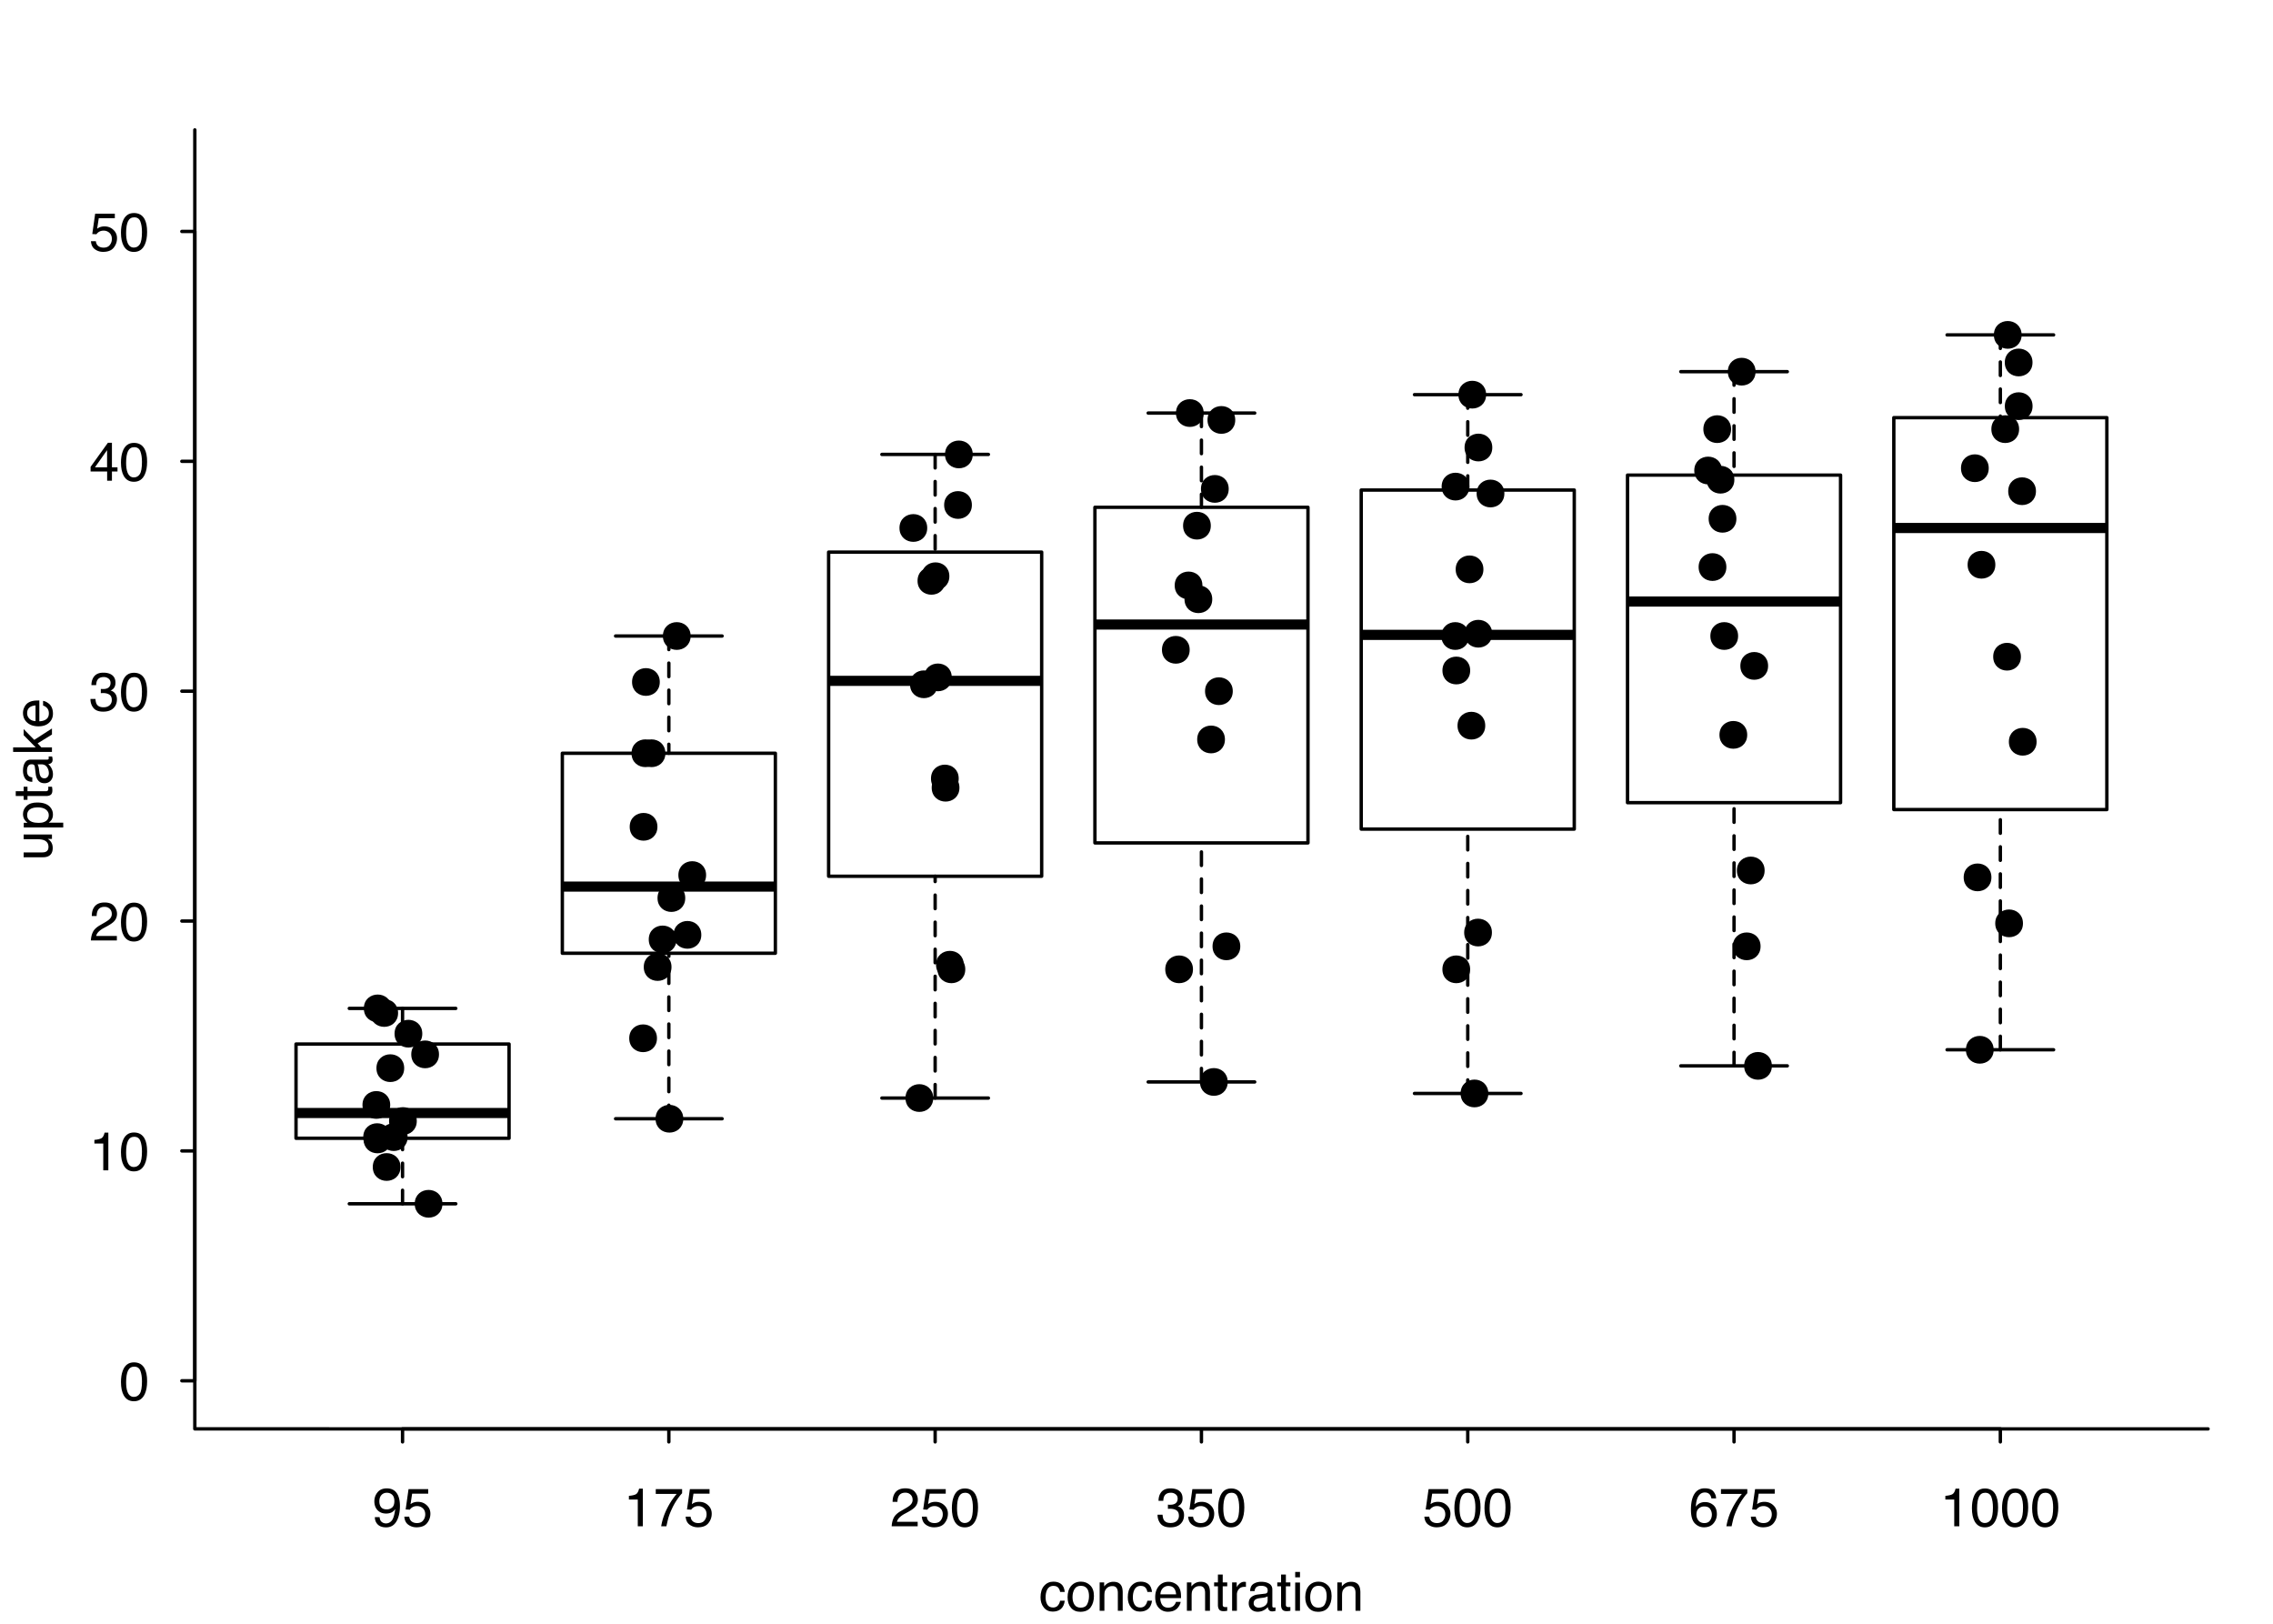 <svg xmlns="http://www.w3.org/2000/svg" xmlns:xlink="http://www.w3.org/1999/xlink" width="672" height="480" viewBox="0 0 504 360"><defs><symbol overflow="visible" id="glyph0-0"><path d="M.39 0v-8.61h6.83V0zm5.75-1.078V-7.53H1.47v6.452z"/></symbol><symbol overflow="visible" id="glyph0-1"><path d="M1.594-2.03c.03.585.254.983.672 1.202.218.125.46.187.734.187.5 0 .926-.208 1.28-.626.353-.425.61-1.28.767-2.562-.242.367-.53.625-.875.78-.344.15-.72.22-1.125.22-.805 0-1.445-.25-1.922-.75-.47-.508-.703-1.16-.703-1.953 0-.76.234-1.427.703-2 .47-.583 1.156-.876 2.063-.876 1.218 0 2.062.554 2.53 1.656.25.605.376 1.36.376 2.266 0 1.03-.153 1.945-.453 2.734C5.13-.426 4.26.234 3.03.234 2.22.234 1.6.02 1.173-.406c-.43-.438-.64-.977-.64-1.625zm1.593-1.72a1.81 1.81 0 0 0 1.157-.406c.343-.282.515-.766.515-1.453 0-.613-.157-1.07-.47-1.374-.312-.3-.71-.454-1.187-.454-.512 0-.918.172-1.22.516-.303.344-.452.81-.452 1.39 0 .544.13.977.392 1.298.27.324.69.484 1.266.484z"/></symbol><symbol overflow="visible" id="glyph0-2"><path d="M1.484-2.14c.07.605.352 1.023.844 1.25.25.117.535.17.86.17.624 0 1.085-.194 1.39-.593.3-.394.453-.835.453-1.328 0-.583-.182-1.036-.546-1.36a1.85 1.85 0 0 0-1.28-.484c-.368 0-.68.074-.938.218-.262.137-.48.329-.657.58l-.923-.048.64-4.516h4.36v1.016H2.126l-.36 2.328c.196-.145.383-.254.563-.328a2.887 2.887 0 0 1 1.078-.188c.77 0 1.422.25 1.953.75.538.492.812 1.117.812 1.875 0 .793-.25 1.496-.75 2.11C4.93-.083 4.148.22 3.078.22a3.02 3.02 0 0 1-1.812-.58C.742-.74.453-1.335.39-2.14z"/></symbol><symbol overflow="visible" id="glyph0-3"><path d="M1.156-5.938v-.812c.758-.07 1.285-.195 1.578-.375.3-.176.532-.586.688-1.234h.828V0H3.125v-5.938z"/></symbol><symbol overflow="visible" id="glyph0-4"><path d="M6.28-8.25v.922c-.272.262-.632.715-1.077 1.36a13.64 13.64 0 0 0-1.187 2.093 14.947 14.947 0 0 0-.782 2A41.97 41.97 0 0 0 2.797 0H1.64c.258-1.602.844-3.195 1.75-4.78A16.026 16.026 0 0 1 5.08-7.188H.438V-8.25z"/></symbol><symbol overflow="visible" id="glyph0-5"><path d="M.375 0c.04-.72.19-1.344.453-1.875.258-.54.766-1.03 1.516-1.47L3.47-4c.5-.29.85-.54 1.06-.75.322-.32.486-.69.486-1.11 0-.488-.153-.874-.454-1.156-.292-.29-.68-.437-1.156-.437-.73 0-1.23.273-1.5.812-.156.304-.242.71-.25 1.218H.578c.008-.726.145-1.32.406-1.78.457-.814 1.266-1.22 2.422-1.22.957 0 1.656.262 2.094.78.445.525.672 1.103.672 1.736 0 .668-.234 1.242-.703 1.718-.275.282-.763.622-1.47 1.016l-.813.438a5.12 5.12 0 0 0-.89.61c-.4.335-.65.71-.75 1.124H6.14v1z"/></symbol><symbol overflow="visible" id="glyph0-6"><path d="M3.25-8.39c1.082 0 1.867.45 2.36 1.343.374.688.562 1.637.562 2.844 0 1.137-.172 2.078-.516 2.828C5.164-.3 4.36.235 3.234.235c-1 0-1.75-.438-2.25-1.313C.578-1.816.374-2.8.374-4.03c0-.947.126-1.767.376-2.454.457-1.27 1.29-1.907 2.5-1.907zM3.234-.735c.55 0 .99-.24 1.313-.72.32-.487.484-1.394.484-2.718 0-.945-.12-1.726-.358-2.344-.23-.613-.684-.92-1.36-.92-.624-.002-1.085.29-1.374.873-.282.586-.422 1.446-.422 2.58 0 .854.093 1.542.28 2.06.282.794.76 1.19 1.438 1.19z"/></symbol><symbol overflow="visible" id="glyph0-7"><path d="M3.125.234c-1 0-1.727-.27-2.172-.812-.45-.55-.672-1.22-.672-2h1.11c.04.543.14.937.298 1.187.28.437.773.656 1.484.656.562 0 1.008-.145 1.344-.438.332-.3.5-.687.5-1.156 0-.57-.18-.973-.532-1.203-.355-.24-.843-.36-1.468-.36-.075 0-.15.007-.22.015H2.58v-.938c.113.024.207.032.28.032h.236c.394 0 .72-.064.97-.19.444-.218.67-.608.67-1.17 0-.415-.152-.735-.453-.954a1.64 1.64 0 0 0-1.03-.343c-.7 0-1.184.234-1.453.703-.15.25-.23.617-.25 1.093H.5c0-.626.125-1.157.375-1.594.426-.782 1.18-1.172 2.266-1.172.852 0 1.516.195 1.985.578.47.375.703.93.703 1.656 0 .512-.137.93-.406 1.25-.18.2-.402.356-.672.47.438.124.78.358 1.03.702s.376.766.376 1.266c0 .804-.265 1.46-.797 1.968-.524.5-1.266.75-2.235.75z"/></symbol><symbol overflow="visible" id="glyph0-8"><path d="M3.516-8.422c.937 0 1.586.246 1.953.735.374.48.56.98.56 1.5H4.985c-.062-.333-.164-.594-.296-.782-.262-.35-.65-.53-1.157-.53-.592 0-1.07.277-1.42.828-.344.543-.532 1.32-.563 2.328.238-.35.54-.617.906-.797a2.61 2.61 0 0 1 1.125-.235c.707 0 1.32.227 1.844.672.52.45.78 1.12.78 2.016 0 .76-.25 1.437-.75 2.03C4.963-.07 4.26.22 3.345.22 2.55.22 1.867-.08 1.297-.673c-.563-.6-.844-1.61-.844-3.015 0-1.04.125-1.926.375-2.657.488-1.383 1.383-2.078 2.688-2.078zM3.436-.72c.552 0 .962-.186 1.236-.56.28-.376.422-.818.422-1.33a2.21 2.21 0 0 0-.375-1.218c-.243-.383-.69-.578-1.345-.578-.45 0-.844.152-1.188.453-.343.293-.515.742-.515 1.344 0 .532.156.98.47 1.344.31.368.74.547 1.296.547z"/></symbol><symbol overflow="visible" id="glyph0-9"><path d="M3.97-2.97v-3.81L1.28-2.97zM3.983 0v-2.047H.313v-1.03l3.843-5.345h.89v5.453h1.235v.923H5.048V0z"/></symbol><symbol overflow="visible" id="glyph0-10"><path d="M3.188-6.453c.707 0 1.28.172 1.718.516.446.343.72.933.813 1.765H4.687c-.063-.383-.204-.703-.422-.953-.22-.258-.58-.39-1.079-.39-.667 0-1.148.327-1.437.984-.188.428-.28.952-.28 1.577s.128 1.156.39 1.594c.27.43.69.64 1.265.64.438 0 .78-.132 1.03-.405.26-.27.44-.633.532-1.094H5.72c-.118.837-.407 1.447-.876 1.83-.47.386-1.07.578-1.797.578-.824 0-1.48-.3-1.97-.907-.49-.6-.733-1.35-.733-2.25 0-1.1.265-1.956.797-2.56.54-.615 1.223-.923 2.048-.923zm-.157.03z"/></symbol><symbol overflow="visible" id="glyph0-11"><path d="M3.266-.688c.695 0 1.175-.257 1.437-.78.258-.532.39-1.118.39-1.766 0-.594-.093-1.07-.28-1.438-.305-.57-.813-.86-1.532-.86-.647 0-1.116.247-1.405.735-.293.492-.438 1.086-.438 1.78 0 .67.145 1.228.438 1.673.29.438.754.657 1.39.657zm.046-5.765c.8 0 1.477.273 2.032.812.562.53.843 1.324.843 2.374 0 1.012-.246 1.852-.734 2.516-.492.656-1.25.984-2.28.984-.868 0-1.556-.29-2.064-.875C.597-1.235.343-2.02.343-3c0-1.05.265-1.89.797-2.516.54-.625 1.266-.937 2.173-.937zm-.046.03z"/></symbol><symbol overflow="visible" id="glyph0-12"><path d="M.78-6.28h1v.89c.29-.364.603-.626.94-.782.33-.164.702-.25 1.108-.25.883 0 1.485.313 1.797.938.176.343.266.828.266 1.453V0H4.814v-3.953c0-.383-.06-.692-.172-.922-.187-.395-.527-.594-1.015-.594-.25 0-.453.03-.61.08a1.577 1.577 0 0 0-.765.515 1.52 1.52 0 0 0-.344.64c-.054.22-.078.54-.078.954V0H.78zm2.47-.142z"/></symbol><symbol overflow="visible" id="glyph0-13"><path d="M3.39-6.422c.446 0 .88.106 1.297.313.415.212.735.48.954.813.208.324.348.695.423 1.11.062.292.093.757.093 1.39h-4.61c.02.637.173 1.15.454 1.53.28.388.72.58 1.313.58.55 0 .988-.18 1.312-.547.188-.207.32-.454.406-.735h1.032c-.023.232-.11.486-.265.767A3.15 3.15 0 0 1 5.28-.5 2.46 2.46 0 0 1 4.08.125c-.25.063-.54.094-.86.094-.78 0-1.445-.282-1.984-.845-.543-.57-.812-1.367-.812-2.39 0-1.008.27-1.83.812-2.454.55-.632 1.27-.952 2.157-.952zm1.672 2.78c-.042-.456-.14-.82-.296-1.092-.282-.508-.762-.766-1.438-.766-.492 0-.902.18-1.234.53-.324.345-.496.79-.516 1.33zm-1.78-2.78z"/></symbol><symbol overflow="visible" id="glyph0-14"><path d="M.984-8.03h1.063v1.75h1v.858h-1v4.11c0 .218.078.367.234.437.072.043.208.063.408.063h.156a1.59 1.59 0 0 1 .203-.016V0a2.21 2.21 0 0 1-.375.063c-.125.02-.266.03-.422.03-.492 0-.824-.124-1-.374-.18-.25-.266-.58-.266-.986v-4.156H.14v-.86h.844z"/></symbol><symbol overflow="visible" id="glyph0-15"><path d="M.797-6.28h1.015v1.093c.07-.22.27-.477.594-.782.32-.3.692-.452 1.11-.452.02 0 .05.008.093.016.05 0 .132.008.25.015v1.11c-.063-.01-.122-.017-.172-.017h-.172c-.532 0-.946.172-1.235.516a1.77 1.77 0 0 0-.42 1.17V0H.796z"/></symbol><symbol overflow="visible" id="glyph0-16"><path d="M1.578-1.672c0 .305.11.543.328.72.227.18.492.264.797.264.375 0 .735-.082 1.078-.25.595-.29.892-.757.892-1.406v-.844a2.78 2.78 0 0 1-.516.204c-.2.054-.398.09-.593.11l-.626.077c-.386.055-.68.137-.874.25-.325.18-.485.47-.485.875zM4.14-3.797c.24-.03.4-.133.485-.312.04-.093.063-.226.063-.406 0-.35-.133-.61-.39-.765-.25-.165-.61-.25-1.08-.25-.554 0-.945.147-1.17.436-.138.168-.228.414-.267.735H.798c.02-.77.27-1.304.75-1.61.488-.3 1.05-.452 1.687-.452.74 0 1.336.14 1.797.422.458.28.69.72.69 1.313v3.61c0 .104.018.194.06.264.052.063.15.094.298.094h.14c.063-.007.13-.018.204-.03v.78c-.168.04-.297.068-.39.08-.087.02-.2.03-.345.03-.367 0-.625-.132-.78-.39-.095-.133-.157-.328-.188-.578-.22.28-.532.527-.94.734A2.805 2.805 0 0 1 2.47.22c-.587 0-1.064-.18-1.44-.532C.665-.664.485-1.11.485-1.643c0-.58.18-1.034.547-1.358.365-.32.837-.52 1.423-.594zm-.874-2.625z"/></symbol><symbol overflow="visible" id="glyph0-17"><path d="M.78-6.25h1.064V0H.78zm0-2.36h1.064v1.204H.78z"/></symbol><symbol overflow="visible" id="glyph1-0"><path d="M0-.39h-8.61v-6.83H0zm-1.078-5.75H-7.53v4.67h6.452z"/></symbol><symbol overflow="visible" id="glyph1-1"><path d="M-6.28-1.828h4.17c.325 0 .587-.05.782-.156.375-.188.562-.536.562-1.047 0-.728-.328-1.228-.984-1.5-.352-.146-.832-.22-1.438-.22H-6.28v-1.047H0v.984h-.922c.242.137.438.305.594.5.332.407.5.9.5 1.47 0 .898-.3 1.507-.906 1.827-.313.18-.74.266-1.282.266H-6.28zm-.142-1.453z"/></symbol><symbol overflow="visible" id="glyph1-2"><path d="M-.703-3.422c0-.488-.207-.894-.625-1.22-.414-.33-1.03-.5-1.844-.5-.5 0-.93.076-1.297.22-.686.274-1.03.774-1.03 1.5 0 .73.367 1.23 1.094 1.5.386.15.883.22 1.484.22.492 0 .902-.07 1.235-.22.656-.27.984-.77.984-1.5zM-6.25-.687V-1.72h.828c-.28-.206-.5-.436-.656-.686-.227-.352-.344-.77-.344-1.25 0-.72.274-1.32.813-1.813.544-.5 1.32-.75 2.33-.75 1.374 0 2.354.36 2.936 1.08.375.45.563.976.563 1.577 0 .47-.107.868-.314 1.188-.125.188-.328.398-.61.625H2.5v1.063z"/></symbol><symbol overflow="visible" id="glyph1-3"><path d="M-8.03-.984v-1.063h1.75v-1h.858v1h4.11c.218 0 .367-.078.437-.234.043-.072.063-.208.063-.408v-.156a1.59 1.59 0 0 1-.016-.203H0c.03.117.05.242.063.375.02.125.03.266.03.422 0 .492-.124.824-.374 1-.25.18-.58.266-.986.266h-4.156v.843h-.86v-.844z"/></symbol><symbol overflow="visible" id="glyph1-4"><path d="M-1.672-1.578c.305 0 .543-.11.72-.328a1.24 1.24 0 0 0 .264-.797c0-.375-.082-.735-.25-1.078-.29-.595-.757-.892-1.406-.892h-.844c.075.137.14.31.204.516.054.2.09.398.11.593l.077.626c.055.386.137.68.25.874.18.325.47.485.875.485zM-3.797-4.14c-.03-.24-.133-.4-.312-.485a1.077 1.077 0 0 0-.406-.063c-.35 0-.61.133-.765.39-.165.25-.25.61-.25 1.08 0 .554.147.945.436 1.17.168.138.414.228.735.267v.983c-.77-.02-1.304-.27-1.61-.75-.3-.488-.452-1.05-.452-1.687 0-.74.14-1.336.422-1.797.28-.458.72-.69 1.313-.69h3.61c.104 0 .194-.018.264-.06.063-.052.094-.15.094-.298v-.14c-.007-.063-.018-.13-.03-.204h.78c.04.168.068.297.08.39.02.087.03.2.03.345 0 .367-.132.625-.39.78-.133.095-.328.157-.578.188.28.22.527.532.734.94.207.397.313.835.313 1.31 0 .587-.18 1.064-.532 1.44-.352.366-.797.546-1.33.546-.58 0-1.034-.18-1.358-.547-.32-.365-.52-.837-.594-1.423zm-2.625.874z"/></symbol><symbol overflow="visible" id="glyph1-5"><path d="M-8.61-.75v-1.016h5L-6.28-4.47v-1.343l2.358 2.39L0-5.952v1.344l-3.172 1.954.813.89H0V-.75z"/></symbol><symbol overflow="visible" id="glyph1-6"><path d="M-6.422-3.39c0-.446.106-.88.313-1.297.212-.415.48-.735.813-.954a3.036 3.036 0 0 1 1.11-.423c.292-.062.757-.093 1.39-.093v4.61c.637-.02 1.15-.173 1.53-.454.388-.28.58-.72.58-1.313 0-.55-.18-.988-.547-1.312a1.904 1.904 0 0 0-.735-.406v-1.032c.232.023.486.11.767.265.28.156.516.328.703.516.313.323.52.725.625 1.202.063.25.094.54.094.86 0 .78-.282 1.445-.845 1.984-.57.543-1.367.812-2.39.812-1.008 0-1.83-.27-2.454-.812-.632-.55-.952-1.27-.952-2.157zm2.78-1.672c-.456.042-.82.14-1.092.296-.508.282-.766.762-.766 1.438 0 .492.18.902.53 1.234.345.324.79.496 1.33.516zm-2.78 1.78z"/></symbol></defs><g id="surface71"><path fill="#fff" d="M0 0h504v360H0z"/><path d="M65.637 246.762h47.238" fill="none" stroke-width="2.25" stroke-linejoin="round" stroke="#000" stroke-miterlimit="10"/><path d="M89.258 266.89v-14.523M89.258 223.574v7.9" fill="none" stroke-width=".75" stroke-linecap="round" stroke-linejoin="round" stroke="#000" stroke-dasharray="3,3" stroke-miterlimit="10"/><path d="M77.45 266.89h23.616M77.45 223.574h23.616M65.637 252.367h47.238v-20.894H65.637v20.894" fill="none" stroke-width=".75" stroke-linecap="round" stroke-linejoin="round" stroke="#000" stroke-miterlimit="10"/><path d="M124.688 196.563h47.234" fill="none" stroke-width="2.25" stroke-linejoin="round" stroke="#000" stroke-miterlimit="10"/><path d="M148.305 248.035V211.34M148.305 141.012v25.992" fill="none" stroke-width=".75" stroke-linecap="round" stroke-linejoin="round" stroke="#000" stroke-dasharray="3,3" stroke-miterlimit="10"/><path d="M136.496 248.035h23.617M136.496 141.012h23.617M124.688 211.34h47.234v-44.336h-47.234v44.336" fill="none" stroke-width=".75" stroke-linecap="round" stroke-linejoin="round" stroke="#000" stroke-miterlimit="10"/><path d="M183.734 150.95h47.24" fill="none" stroke-width="2.25" stroke-linejoin="round" stroke="#000" stroke-miterlimit="10"/><path d="M207.352 243.45v-49.18M207.352 100.75v21.66" fill="none" stroke-width=".75" stroke-linecap="round" stroke-linejoin="round" stroke="#000" stroke-dasharray="3,3" stroke-miterlimit="10"/><path d="M195.543 243.45h23.617M195.543 100.75h23.617M183.734 194.27h47.24v-71.86h-47.24v71.86" fill="none" stroke-width=".75" stroke-linecap="round" stroke-linejoin="round" stroke="#000" stroke-miterlimit="10"/><path d="M242.78 138.465h47.24" fill="none" stroke-width="2.25" stroke-linejoin="round" stroke="#000" stroke-miterlimit="10"/><path d="M266.398 239.88v-53M266.398 91.578v20.895" fill="none" stroke-width=".75" stroke-linecap="round" stroke-linejoin="round" stroke="#000" stroke-dasharray="3,3" stroke-miterlimit="10"/><path d="M254.59 239.88h23.62M254.59 91.578h23.62M242.78 186.88h47.24v-74.407h-47.24v74.406" fill="none" stroke-width=".75" stroke-linecap="round" stroke-linejoin="round" stroke="#000" stroke-miterlimit="10"/><path d="M301.828 140.758h47.238" fill="none" stroke-width="2.25" stroke-linejoin="round" stroke="#000" stroke-miterlimit="10"/><path d="M325.45 242.43v-58.61M325.45 87.5v21.148" fill="none" stroke-width=".75" stroke-linecap="round" stroke-linejoin="round" stroke="#000" stroke-dasharray="3,3" stroke-miterlimit="10"/><path d="M313.637 242.43h23.62M313.637 87.5h23.62M301.828 183.82h47.238v-75.172h-47.238v75.172" fill="none" stroke-width=".75" stroke-linecap="round" stroke-linejoin="round" stroke="#000" stroke-miterlimit="10"/><path d="M360.875 133.367h47.238" fill="none" stroke-width="2.25" stroke-linejoin="round" stroke="#000" stroke-miterlimit="10"/><path d="M384.496 236.313V177.96M384.496 82.402v22.934" fill="none" stroke-width=".75" stroke-linecap="round" stroke-linejoin="round" stroke="#000" stroke-dasharray="3,3" stroke-miterlimit="10"/><path d="M372.688 236.313h23.617M372.688 82.402h23.617M360.875 177.96h47.238v-72.624h-47.238v72.625" fill="none" stroke-width=".75" stroke-linecap="round" stroke-linejoin="round" stroke="#000" stroke-miterlimit="10"/><path d="M419.922 117.06h47.238" fill="none" stroke-width="2.25" stroke-linejoin="round" stroke="#000" stroke-miterlimit="10"/><path d="M443.543 232.746v-53.258M443.543 74.25v18.348" fill="none" stroke-width=".75" stroke-linecap="round" stroke-linejoin="round" stroke="#000" stroke-dasharray="3,3" stroke-miterlimit="10"/><path d="M431.734 232.746h23.618M431.734 74.25h23.618M419.922 179.488h47.238v-86.89h-47.238v86.89M89.258 316.8h354.285M89.258 316.8v2.88M148.305 316.8v2.88M207.352 316.8v2.88M266.398 316.8v2.88M325.45 316.8v2.88M384.496 316.8v2.88M443.543 316.8v2.88" fill="none" stroke-width=".75" stroke-linecap="round" stroke-linejoin="round" stroke="#000" stroke-miterlimit="10"/><use xlink:href="#glyph0-1" x="82.586" y="338.398"/><use xlink:href="#glyph0-2" x="89.26" y="338.398"/><use xlink:href="#glyph0-3" x="138.293" y="338.398"/><use xlink:href="#glyph0-4" x="144.967" y="338.398"/><use xlink:href="#glyph0-2" x="151.641" y="338.398"/><use xlink:href="#glyph0-5" x="197.34" y="338.398"/><use xlink:href="#glyph0-2" x="204.014" y="338.398"/><use xlink:href="#glyph0-6" x="210.688" y="338.398"/><use xlink:href="#glyph0-7" x="256.387" y="338.398"/><use xlink:href="#glyph0-2" x="263.061" y="338.398"/><use xlink:href="#glyph0-6" x="269.734" y="338.398"/><use xlink:href="#glyph0-2" x="315.438" y="338.398"/><use xlink:href="#glyph0-6" x="322.111" y="338.398"/><use xlink:href="#glyph0-6" x="328.785" y="338.398"/><use xlink:href="#glyph0-8" x="374.484" y="338.398"/><use xlink:href="#glyph0-4" x="381.158" y="338.398"/><use xlink:href="#glyph0-2" x="387.832" y="338.398"/><use xlink:href="#glyph0-3" x="430.195" y="338.398"/><use xlink:href="#glyph0-6" x="436.869" y="338.398"/><use xlink:href="#glyph0-6" x="443.543" y="338.398"/><use xlink:href="#glyph0-6" x="450.217" y="338.398"/><path d="M43.2 306.133V51.316M43.2 306.133h-2.88M43.2 255.168h-2.88M43.2 204.207h-2.88M43.2 153.242h-2.88M43.2 102.277h-2.88M43.2 51.316h-2.88" fill="none" stroke-width=".75" stroke-linecap="round" stroke-linejoin="round" stroke="#000" stroke-miterlimit="10"/><use xlink:href="#glyph0-6" x="26.449" y="310.438"/><use xlink:href="#glyph0-3" x="19.773" y="259.473"/><use xlink:href="#glyph0-6" x="26.447" y="259.473"/><use xlink:href="#glyph0-5" x="19.773" y="208.512"/><use xlink:href="#glyph0-6" x="26.447" y="208.512"/><use xlink:href="#glyph0-7" x="19.773" y="157.547"/><use xlink:href="#glyph0-6" x="26.447" y="157.547"/><use xlink:href="#glyph0-9" x="19.773" y="106.582"/><use xlink:href="#glyph0-6" x="26.447" y="106.582"/><use xlink:href="#glyph0-2" x="19.773" y="55.621"/><use xlink:href="#glyph0-6" x="26.447" y="55.621"/><use xlink:href="#glyph0-10" x="230.375" y="357.121"/><use xlink:href="#glyph0-11" x="236.375" y="357.121"/><use xlink:href="#glyph0-12" x="243.049" y="357.121"/><use xlink:href="#glyph0-10" x="249.723" y="357.121"/><use xlink:href="#glyph0-13" x="255.723" y="357.121"/><use xlink:href="#glyph0-12" x="262.396" y="357.121"/><use xlink:href="#glyph0-14" x="269.07" y="357.121"/><use xlink:href="#glyph0-15" x="272.404" y="357.121"/><use xlink:href="#glyph0-16" x="276.4" y="357.121"/><use xlink:href="#glyph0-14" x="283.074" y="357.121"/><use xlink:href="#glyph0-17" x="286.408" y="357.121"/><use xlink:href="#glyph0-11" x="289.074" y="357.121"/><use xlink:href="#glyph0-12" x="295.748" y="357.121"/><use xlink:href="#glyph1-1" x="11.52" y="190.816"/><use xlink:href="#glyph1-2" x="11.52" y="184.143"/><use xlink:href="#glyph1-3" x="11.52" y="177.469"/><use xlink:href="#glyph1-4" x="11.52" y="174.135"/><use xlink:href="#glyph1-5" x="11.52" y="167.461"/><use xlink:href="#glyph1-6" x="11.52" y="161.461"/><path d="M43.2 28.8v288H489.6" fill="none" stroke-width=".75" stroke-linecap="round" stroke-linejoin="round" stroke="#000" stroke-miterlimit="10"/><path d="M87.895 224.59c0 3.6-5.4 3.6-5.4 0 0-3.598 5.4-3.598 5.4 0M89.246 236.824c0 3.598-5.402 3.598-5.402 0 0-3.6 5.402-3.6 5.402 0" stroke-width=".75" stroke-linecap="round" stroke-linejoin="round" stroke="#000" stroke-miterlimit="10"/><path d="M86.45 223.574c0 3.598-5.4 3.598-5.4 0 0-3.6 5.4-3.6 5.4 0M96.965 233.766c0 3.597-5.4 3.597-5.4 0 0-3.602 5.4-3.602 5.4 0M88.43 258.738c0 3.598-5.4 3.598-5.4 0 0-3.6 5.4-3.6 5.4 0" stroke-width=".75" stroke-linecap="round" stroke-linejoin="round" stroke="#000" stroke-miterlimit="10"/><path d="M93.262 229.18c0 3.597-5.403 3.597-5.403 0 0-3.602 5.402-3.602 5.402 0M86.316 252.113c0 3.598-5.398 3.598-5.398 0 0-3.6 5.398-3.6 5.398 0M86.148 244.977c0 3.6-5.402 3.6-5.402 0 0-3.598 5.402-3.598 5.402 0M92.04 248.543c0 3.602-5.4 3.602-5.4 0 0-3.598 5.4-3.598 5.4 0" stroke-width=".75" stroke-linecap="round" stroke-linejoin="round" stroke="#000" stroke-miterlimit="10"/><path d="M86.402 252.62c0 3.603-5.402 3.603-5.402 0 0-3.597 5.402-3.597 5.402 0M97.73 266.89c0 3.602-5.398 3.602-5.398 0 0-3.597 5.398-3.597 5.398 0" stroke-width=".75" stroke-linecap="round" stroke-linejoin="round" stroke="#000" stroke-miterlimit="10"/><path d="M90.004 252.113c0 3.598-5.402 3.598-5.402 0 0-3.6 5.402-3.6 5.402 0M145.922 151.203c0 3.602-5.4 3.602-5.4 0 0-3.598 5.4-3.598 5.4 0M147.164 167.004c0 3.598-5.398 3.598-5.398 0 0-3.602 5.398-3.602 5.398 0M152.762 141.012c0 3.6-5.4 3.6-5.4 0 0-3.602 5.4-3.602 5.4 0M145.398 183.313c0 3.597-5.398 3.597-5.398 0 0-3.602 5.398-3.602 5.398 0" stroke-width=".75" stroke-linecap="round" stroke-linejoin="round" stroke="#000" stroke-miterlimit="10"/><path d="M145.805 167.004c0 3.598-5.4 3.598-5.4 0 0-3.602 5.4-3.602 5.4 0M151.566 199.11c0 3.6-5.398 3.6-5.398 0 0-3.598 5.398-3.598 5.398 0M149.62 208.285c0 3.598-5.397 3.598-5.397 0 0-3.6 5.398-3.6 5.398 0M156.19 194.012c0 3.6-5.397 3.6-5.397 0 0-3.598 5.398-3.598 5.398 0M155.13 207.266c0 3.597-5.403 3.597-5.403 0 0-3.602 5.402-3.602 5.402 0M145.297 230.2c0 3.597-5.402 3.597-5.402 0 0-3.602 5.402-3.602 5.402 0M151.133 248.035c0 3.602-5.4 3.602-5.4 0 0-3.6 5.4-3.6 5.4 0" stroke-width=".75" stroke-linecap="round" stroke-linejoin="round" stroke="#000" stroke-miterlimit="10"/><path d="M148.52 214.398c0 3.602-5.403 3.602-5.403 0 0-3.597 5.403-3.597 5.403 0M209.227 128.78c0 3.6-5.403 3.6-5.403 0s5.403-3.6 5.403 0M205.22 117.06c0 3.6-5.404 3.6-5.404 0 0-3.603 5.403-3.603 5.403 0M215.316 100.75c0 3.602-5.402 3.602-5.402 0s5.402-3.602 5.402 0M207.55 151.715c0 3.597-5.398 3.597-5.398 0 0-3.602 5.4-3.602 5.4 0" stroke-width=".75" stroke-linecap="round" stroke-linejoin="round" stroke="#000" stroke-miterlimit="10"/><path d="M210.13 127.762c0 3.597-5.4 3.597-5.4 0 0-3.602 5.4-3.602 5.4 0M215.125 111.96c0 3.603-5.402 3.603-5.402 0 0-3.597 5.402-3.597 5.402 0M212.203 172.61c0 3.597-5.398 3.597-5.398 0 0-3.602 5.398-3.602 5.398 0M210.664 150.184c0 3.6-5.398 3.6-5.398 0 0-3.598 5.398-3.598 5.398 0" stroke-width=".75" stroke-linecap="round" stroke-linejoin="round" stroke="#000" stroke-miterlimit="10"/><path d="M212.367 174.648c0 3.598-5.402 3.598-5.402 0 0-3.6 5.402-3.6 5.402 0M213.328 213.89c0 3.598-5.402 3.598-5.402 0 0-3.6 5.402-3.6 5.402 0M206.55 243.45c0 3.597-5.398 3.597-5.398 0 0-3.602 5.4-3.602 5.4 0" stroke-width=".75" stroke-linecap="round" stroke-linejoin="round" stroke="#000" stroke-miterlimit="10"/><path d="M213.66 214.91c0 3.598-5.398 3.598-5.398 0 0-3.6 5.398-3.6 5.398 0M268.102 116.55c0 3.598-5.4 3.598-5.4 0 0-3.6 5.4-3.6 5.4 0M273.52 93.105c0 3.602-5.4 3.602-5.4 0 0-3.6 5.4-3.6 5.4 0M266.523 91.578c0 3.598-5.398 3.598-5.398 0 0-3.6 5.398-3.6 5.398 0M266.242 129.8c0 3.598-5.398 3.598-5.398 0 0-3.6 5.398-3.6 5.398 0M272.07 108.395c0 3.6-5.402 3.6-5.402 0 0-3.602 5.402-3.602 5.402 0" stroke-width=".75" stroke-linecap="round" stroke-linejoin="round" stroke="#000" stroke-miterlimit="10"/><path d="M268.422 132.855c0 3.602-5.402 3.602-5.402 0 0-3.597 5.402-3.597 5.402 0M272.973 153.242c0 3.602-5.4 3.602-5.4 0 0-3.597 5.4-3.597 5.4 0M263.418 144.07c0 3.598-5.398 3.598-5.398 0 0-3.6 5.398-3.6 5.398 0M271.234 163.945c0 3.602-5.402 3.602-5.402 0 0-3.6 5.402-3.6 5.402 0M274.637 209.813c0 3.6-5.403 3.6-5.403 0 0-3.602 5.403-3.602 5.403 0M271.852 239.88c0 3.6-5.403 3.6-5.403 0s5.402-3.6 5.402 0M264.148 214.91c0 3.598-5.398 3.598-5.398 0 0-3.6 5.398-3.6 5.398 0M328.547 126.23c0 3.602-5.4 3.602-5.4 0 0-3.597 5.4-3.597 5.4 0M330.516 99.223c0 3.597-5.4 3.597-5.4 0 0-3.602 5.4-3.602 5.4 0M329.152 87.5c0 3.602-5.398 3.602-5.398 0s5.398-3.602 5.398 0M330.492 140.5c0 3.602-5.402 3.602-5.402 0 0-3.598 5.402-3.598 5.402 0M333.195 109.414c0 3.602-5.402 3.602-5.402 0s5.402-3.602 5.402 0M325.434 107.887c0 3.597-5.4 3.597-5.4 0 0-3.602 5.4-3.602 5.4 0M325.613 148.656c0 3.602-5.402 3.602-5.402 0 0-3.6 5.403-3.6 5.403 0" stroke-width=".75" stroke-linecap="round" stroke-linejoin="round" stroke="#000" stroke-miterlimit="10"/><path d="M325.38 141.012c0 3.6-5.4 3.6-5.4 0 0-3.602 5.4-3.602 5.4 0M328.953 160.887c0 3.6-5.398 3.6-5.398 0 0-3.598 5.398-3.598 5.398 0M330.434 206.754c0 3.6-5.403 3.6-5.403 0 0-3.598 5.404-3.598 5.404 0M329.637 242.43c0 3.597-5.4 3.597-5.4 0 0-3.602 5.4-3.602 5.4 0M325.605 214.91c0 3.598-5.402 3.598-5.402 0 0-3.6 5.402-3.6 5.402 0M384.19 106.355c0 3.602-5.397 3.602-5.397 0 0-3.597 5.398-3.597 5.398 0M383.465 95.145c0 3.6-5.4 3.6-5.4 0 0-3.602 5.4-3.602 5.4 0M388.89 82.402c0 3.602-5.398 3.602-5.398 0 0-3.597 5.4-3.597 5.4 0M382.418 125.723c0 3.6-5.402 3.6-5.402 0 0-3.602 5.402-3.602 5.402 0M384.64 115.02c0 3.6-5.402 3.6-5.402 0 0-3.598 5.403-3.598 5.403 0" stroke-width=".75" stroke-linecap="round" stroke-linejoin="round" stroke="#000" stroke-miterlimit="10"/><path d="M381.453 104.316c0 3.602-5.402 3.602-5.402 0 0-3.597 5.403-3.597 5.403 0M385.02 141.012c0 3.6-5.4 3.6-5.4 0 0-3.602 5.4-3.602 5.4 0M391.672 147.637c0 3.6-5.402 3.6-5.402 0 0-3.602 5.402-3.602 5.402 0M387.04 162.926c0 3.6-5.403 3.6-5.403 0 0-3.602 5.402-3.602 5.402 0M390.902 192.996c0 3.598-5.402 3.598-5.402 0 0-3.6 5.402-3.6 5.402 0M392.512 236.313c0 3.6-5.4 3.6-5.4 0 0-3.598 5.4-3.598 5.4 0M390.004 209.813c0 3.6-5.4 3.6-5.4 0 0-3.602 5.4-3.602 5.4 0M440.594 103.81c0 3.596-5.403 3.596-5.403 0 0-3.603 5.404-3.603 5.404 0M450.3 80.363c0 3.602-5.398 3.602-5.398 0 0-3.597 5.4-3.597 5.4 0M447.887 74.25c0 3.598-5.403 3.598-5.403 0 0-3.602 5.403-3.602 5.403 0M451.066 108.906c0 3.598-5.402 3.598-5.402 0 0-3.6 5.402-3.6 5.402 0M450.313 90.047c0 3.6-5.4 3.6-5.4 0 0-3.598 5.4-3.598 5.4 0" stroke-width=".75" stroke-linecap="round" stroke-linejoin="round" stroke="#000" stroke-miterlimit="10"/><path d="M447.328 95.145c0 3.6-5.402 3.6-5.402 0 0-3.602 5.402-3.602 5.402 0M442.06 125.21c0 3.603-5.4 3.603-5.4 0 0-3.597 5.4-3.597 5.4 0M447.73 145.598c0 3.6-5.398 3.6-5.398 0 0-3.598 5.398-3.598 5.398 0M451.207 164.453c0 3.602-5.398 3.602-5.398 0 0-3.598 5.397-3.598 5.397 0M441.188 194.523c0 3.602-5.4 3.602-5.4 0 0-3.6 5.4-3.6 5.4 0M441.684 232.746c0 3.602-5.4 3.602-5.4 0 0-3.6 5.4-3.6 5.4 0M448.184 204.715c0 3.6-5.4 3.6-5.4 0 0-3.598 5.4-3.598 5.4 0" stroke-width=".75" stroke-linecap="round" stroke-linejoin="round" stroke="#000" stroke-miterlimit="10"/></g></svg>